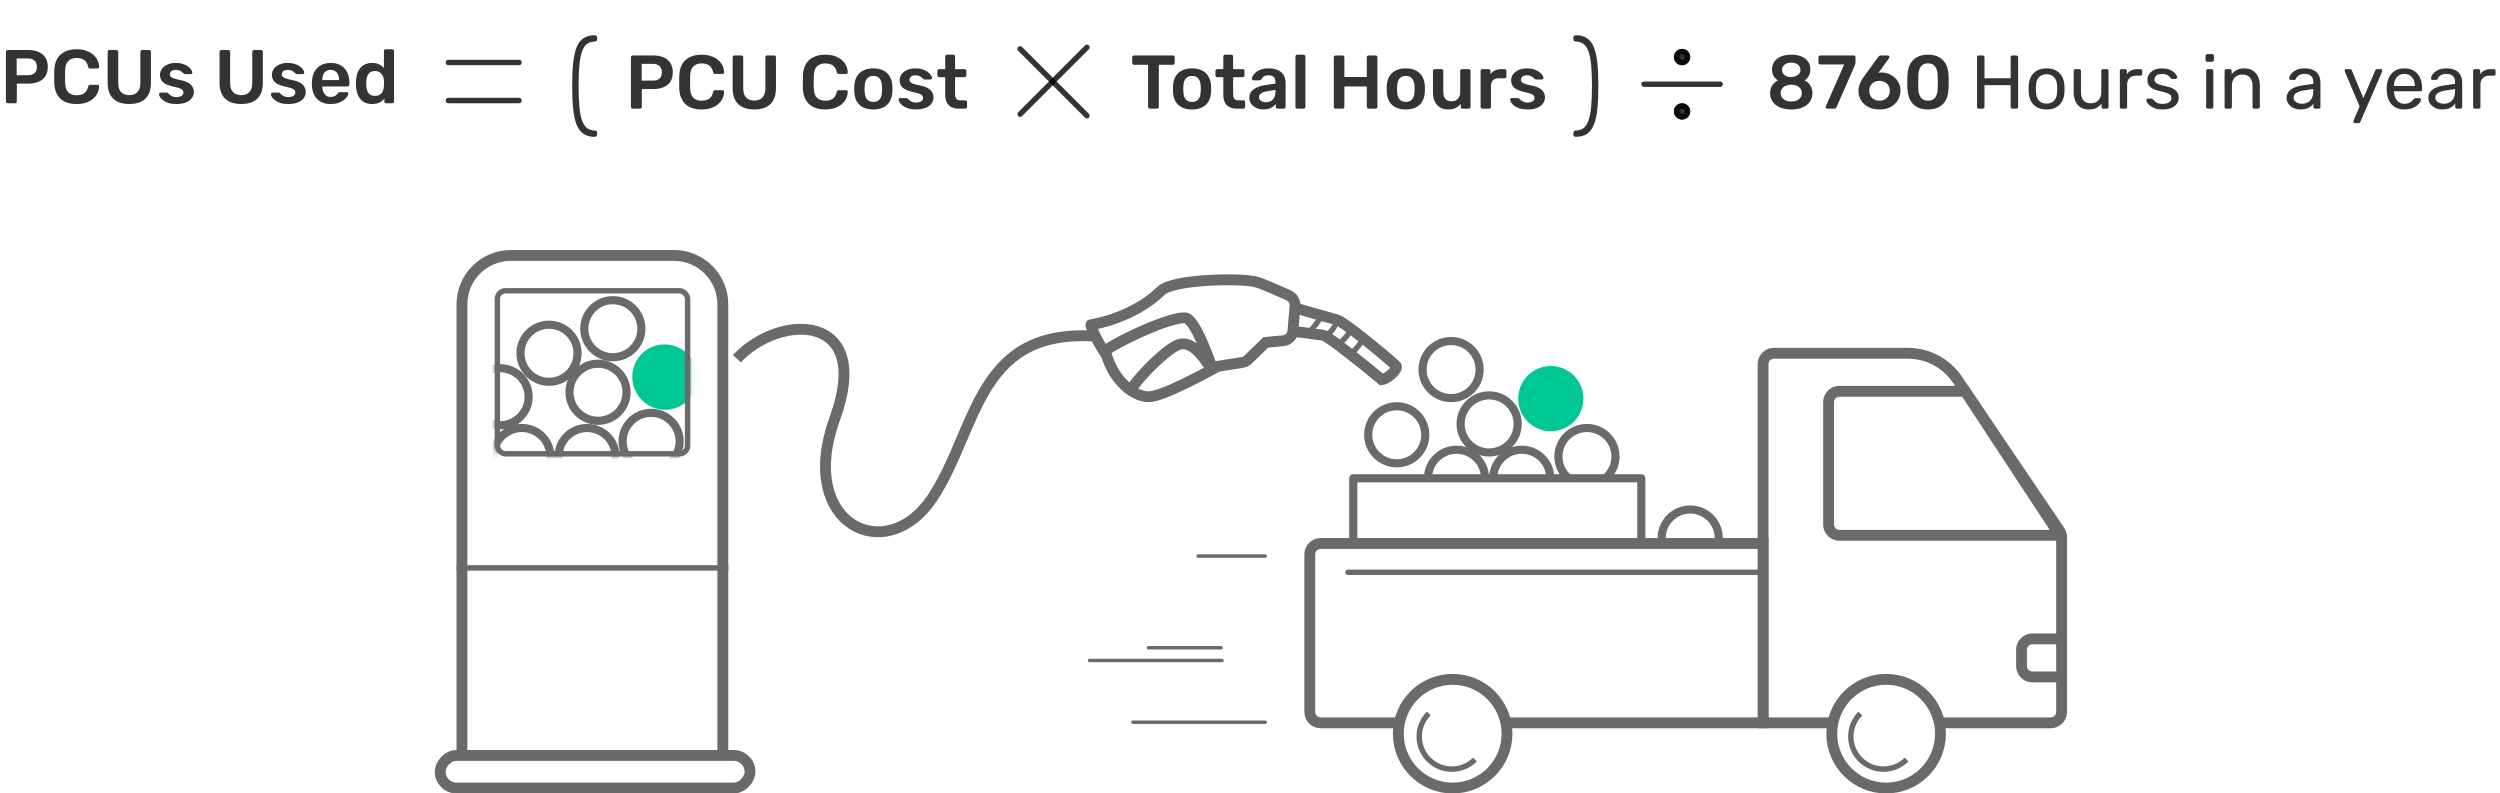 <svg width="460" height="146" viewBox="0 0 460 146" fill="none" xmlns="http://www.w3.org/2000/svg">
<rect x="0" y="0" width="460" height="146" fill="#333333" stroke="none"/>
<g clip-path="url(#clip0_659_51875)">
<rect width="460" height="146" fill="white"/>
<path d="M1.428 19C1.335 19 1.255 18.967 1.19 18.902C1.125 18.837 1.092 18.757 1.092 18.664V9.55C1.092 9.447 1.125 9.363 1.19 9.298C1.255 9.233 1.335 9.2 1.428 9.2H5.18C5.908 9.2 6.543 9.317 7.084 9.55C7.625 9.774 8.045 10.119 8.344 10.586C8.643 11.043 8.792 11.617 8.792 12.308C8.792 13.008 8.643 13.587 8.344 14.044C8.045 14.492 7.625 14.828 7.084 15.052C6.543 15.276 5.908 15.388 5.18 15.388H3.094V18.664C3.094 18.757 3.061 18.837 2.996 18.902C2.94 18.967 2.861 19 2.758 19H1.428ZM3.066 13.834H5.11C5.651 13.834 6.067 13.708 6.356 13.456C6.645 13.195 6.79 12.812 6.79 12.308C6.79 11.841 6.655 11.468 6.384 11.188C6.113 10.899 5.689 10.754 5.11 10.754H3.066V13.834ZM14.101 19.14C13.232 19.14 12.495 18.991 11.889 18.692C11.291 18.384 10.834 17.95 10.517 17.39C10.199 16.821 10.022 16.139 9.985 15.346C9.975 14.963 9.971 14.553 9.971 14.114C9.971 13.675 9.975 13.255 9.985 12.854C10.022 12.07 10.199 11.393 10.517 10.824C10.843 10.255 11.305 9.821 11.902 9.522C12.509 9.214 13.242 9.06 14.101 9.06C14.735 9.06 15.305 9.144 15.809 9.312C16.312 9.48 16.742 9.713 17.096 10.012C17.451 10.301 17.727 10.642 17.922 11.034C18.119 11.426 18.221 11.851 18.23 12.308C18.24 12.392 18.212 12.462 18.146 12.518C18.09 12.574 18.02 12.602 17.936 12.602H16.607C16.504 12.602 16.42 12.579 16.355 12.532C16.289 12.476 16.242 12.387 16.215 12.266C16.065 11.65 15.809 11.23 15.444 11.006C15.081 10.782 14.628 10.67 14.086 10.67C13.461 10.67 12.962 10.847 12.588 11.202C12.215 11.547 12.014 12.121 11.986 12.924C11.959 13.689 11.959 14.473 11.986 15.276C12.014 16.079 12.215 16.657 12.588 17.012C12.962 17.357 13.461 17.53 14.086 17.53C14.628 17.53 15.081 17.418 15.444 17.194C15.818 16.961 16.075 16.541 16.215 15.934C16.242 15.803 16.289 15.715 16.355 15.668C16.42 15.621 16.504 15.598 16.607 15.598H17.936C18.02 15.598 18.09 15.626 18.146 15.682C18.212 15.738 18.24 15.808 18.23 15.892C18.221 16.349 18.119 16.774 17.922 17.166C17.727 17.558 17.451 17.903 17.096 18.202C16.742 18.491 16.312 18.72 15.809 18.888C15.305 19.056 14.735 19.14 14.101 19.14ZM23.797 19.14C22.985 19.14 22.28 19.005 21.683 18.734C21.085 18.454 20.623 18.029 20.297 17.46C19.97 16.881 19.807 16.144 19.807 15.248V9.55C19.807 9.447 19.84 9.363 19.905 9.298C19.97 9.233 20.049 9.2 20.143 9.2H21.417C21.52 9.2 21.599 9.233 21.655 9.298C21.72 9.363 21.753 9.447 21.753 9.55V15.248C21.753 16.013 21.935 16.583 22.299 16.956C22.663 17.32 23.162 17.502 23.797 17.502C24.431 17.502 24.926 17.32 25.281 16.956C25.645 16.583 25.827 16.013 25.827 15.248V9.55C25.827 9.447 25.86 9.363 25.925 9.298C25.99 9.233 26.074 9.2 26.177 9.2H27.437C27.54 9.2 27.619 9.233 27.675 9.298C27.74 9.363 27.773 9.447 27.773 9.55V15.248C27.773 16.144 27.61 16.881 27.283 17.46C26.965 18.029 26.508 18.454 25.911 18.734C25.323 19.005 24.618 19.14 23.797 19.14ZM32.42 19.14C31.86 19.14 31.38 19.075 30.978 18.944C30.586 18.813 30.264 18.65 30.012 18.454C29.76 18.258 29.574 18.062 29.452 17.866C29.331 17.67 29.266 17.507 29.256 17.376C29.247 17.273 29.275 17.194 29.34 17.138C29.415 17.073 29.494 17.04 29.578 17.04H30.684C30.722 17.04 30.754 17.045 30.782 17.054C30.81 17.063 30.848 17.091 30.894 17.138C31.016 17.241 31.142 17.348 31.272 17.46C31.412 17.572 31.576 17.67 31.762 17.754C31.949 17.829 32.182 17.866 32.462 17.866C32.826 17.866 33.13 17.796 33.372 17.656C33.624 17.507 33.75 17.297 33.75 17.026C33.75 16.83 33.694 16.671 33.582 16.55C33.48 16.429 33.284 16.321 32.994 16.228C32.705 16.125 32.294 16.018 31.762 15.906C31.24 15.785 30.806 15.631 30.46 15.444C30.115 15.257 29.858 15.024 29.69 14.744C29.522 14.464 29.438 14.137 29.438 13.764C29.438 13.4 29.546 13.055 29.76 12.728C29.984 12.392 30.311 12.117 30.74 11.902C31.179 11.687 31.72 11.58 32.364 11.58C32.868 11.58 33.307 11.645 33.68 11.776C34.054 11.897 34.362 12.051 34.604 12.238C34.856 12.425 35.048 12.616 35.178 12.812C35.309 12.999 35.379 13.162 35.388 13.302C35.398 13.405 35.37 13.489 35.304 13.554C35.239 13.61 35.164 13.638 35.08 13.638H34.044C33.998 13.638 33.956 13.629 33.918 13.61C33.881 13.591 33.844 13.568 33.806 13.54C33.704 13.447 33.592 13.349 33.47 13.246C33.349 13.134 33.2 13.041 33.022 12.966C32.854 12.891 32.63 12.854 32.35 12.854C31.996 12.854 31.725 12.933 31.538 13.092C31.352 13.241 31.258 13.433 31.258 13.666C31.258 13.825 31.3 13.965 31.384 14.086C31.478 14.198 31.66 14.305 31.93 14.408C32.201 14.511 32.612 14.618 33.162 14.73C33.788 14.842 34.282 15.01 34.646 15.234C35.02 15.449 35.281 15.701 35.43 15.99C35.589 16.27 35.668 16.583 35.668 16.928C35.668 17.348 35.542 17.726 35.29 18.062C35.048 18.398 34.684 18.664 34.198 18.86C33.722 19.047 33.13 19.14 32.42 19.14ZM44.387 19.14C43.575 19.14 42.87 19.005 42.273 18.734C41.675 18.454 41.213 18.029 40.887 17.46C40.56 16.881 40.397 16.144 40.397 15.248V9.55C40.397 9.447 40.429 9.363 40.495 9.298C40.56 9.233 40.639 9.2 40.733 9.2H42.007C42.109 9.2 42.189 9.233 42.245 9.298C42.31 9.363 42.343 9.447 42.343 9.55V15.248C42.343 16.013 42.525 16.583 42.889 16.956C43.253 17.32 43.752 17.502 44.387 17.502C45.021 17.502 45.516 17.32 45.871 16.956C46.235 16.583 46.417 16.013 46.417 15.248V9.55C46.417 9.447 46.449 9.363 46.515 9.298C46.58 9.233 46.664 9.2 46.767 9.2H48.027C48.129 9.2 48.209 9.233 48.265 9.298C48.33 9.363 48.363 9.447 48.363 9.55V15.248C48.363 16.144 48.199 16.881 47.873 17.46C47.555 18.029 47.098 18.454 46.501 18.734C45.913 19.005 45.208 19.14 44.387 19.14ZM53.01 19.14C52.45 19.14 51.969 19.075 51.568 18.944C51.176 18.813 50.854 18.65 50.602 18.454C50.35 18.258 50.163 18.062 50.042 17.866C49.921 17.67 49.855 17.507 49.846 17.376C49.837 17.273 49.865 17.194 49.93 17.138C50.005 17.073 50.084 17.04 50.168 17.04H51.274C51.312 17.04 51.344 17.045 51.372 17.054C51.4 17.063 51.438 17.091 51.484 17.138C51.605 17.241 51.731 17.348 51.862 17.46C52.002 17.572 52.166 17.67 52.352 17.754C52.539 17.829 52.772 17.866 53.052 17.866C53.416 17.866 53.719 17.796 53.962 17.656C54.214 17.507 54.34 17.297 54.34 17.026C54.34 16.83 54.284 16.671 54.172 16.55C54.069 16.429 53.873 16.321 53.584 16.228C53.295 16.125 52.884 16.018 52.352 15.906C51.83 15.785 51.395 15.631 51.05 15.444C50.705 15.257 50.448 15.024 50.28 14.744C50.112 14.464 50.028 14.137 50.028 13.764C50.028 13.4 50.136 13.055 50.35 12.728C50.574 12.392 50.901 12.117 51.33 11.902C51.769 11.687 52.31 11.58 52.954 11.58C53.458 11.58 53.897 11.645 54.27 11.776C54.644 11.897 54.952 12.051 55.194 12.238C55.446 12.425 55.638 12.616 55.768 12.812C55.899 12.999 55.969 13.162 55.978 13.302C55.987 13.405 55.959 13.489 55.894 13.554C55.829 13.61 55.754 13.638 55.67 13.638H54.634C54.587 13.638 54.545 13.629 54.508 13.61C54.471 13.591 54.434 13.568 54.396 13.54C54.294 13.447 54.181 13.349 54.06 13.246C53.939 13.134 53.789 13.041 53.612 12.966C53.444 12.891 53.22 12.854 52.94 12.854C52.586 12.854 52.315 12.933 52.128 13.092C51.941 13.241 51.848 13.433 51.848 13.666C51.848 13.825 51.89 13.965 51.974 14.086C52.068 14.198 52.249 14.305 52.52 14.408C52.791 14.511 53.202 14.618 53.752 14.73C54.377 14.842 54.872 15.01 55.236 15.234C55.609 15.449 55.871 15.701 56.02 15.99C56.179 16.27 56.258 16.583 56.258 16.928C56.258 17.348 56.132 17.726 55.88 18.062C55.638 18.398 55.273 18.664 54.788 18.86C54.312 19.047 53.719 19.14 53.01 19.14ZM60.839 19.14C59.803 19.14 58.982 18.841 58.375 18.244C57.769 17.647 57.442 16.797 57.395 15.696C57.386 15.603 57.381 15.486 57.381 15.346C57.381 15.197 57.386 15.08 57.395 14.996C57.433 14.287 57.591 13.68 57.871 13.176C58.161 12.663 58.557 12.271 59.061 12C59.565 11.72 60.158 11.58 60.839 11.58C61.595 11.58 62.23 11.739 62.743 12.056C63.257 12.364 63.644 12.798 63.905 13.358C64.167 13.909 64.297 14.548 64.297 15.276V15.57C64.297 15.663 64.265 15.743 64.199 15.808C64.134 15.873 64.05 15.906 63.947 15.906H59.299C59.299 15.906 59.299 15.92 59.299 15.948C59.299 15.976 59.299 15.999 59.299 16.018C59.309 16.345 59.369 16.648 59.481 16.928C59.603 17.199 59.775 17.418 59.999 17.586C60.233 17.754 60.508 17.838 60.825 17.838C61.087 17.838 61.306 17.801 61.483 17.726C61.661 17.642 61.805 17.549 61.917 17.446C62.029 17.343 62.109 17.259 62.155 17.194C62.239 17.082 62.305 17.017 62.351 16.998C62.407 16.97 62.487 16.956 62.589 16.956H63.793C63.887 16.956 63.961 16.984 64.017 17.04C64.083 17.096 64.111 17.166 64.101 17.25C64.092 17.399 64.013 17.581 63.863 17.796C63.723 18.011 63.518 18.221 63.247 18.426C62.977 18.631 62.636 18.804 62.225 18.944C61.824 19.075 61.362 19.14 60.839 19.14ZM59.299 14.73H62.393V14.688C62.393 14.324 62.333 14.007 62.211 13.736C62.09 13.456 61.913 13.241 61.679 13.092C61.446 12.933 61.166 12.854 60.839 12.854C60.513 12.854 60.233 12.933 59.999 13.092C59.766 13.241 59.589 13.456 59.467 13.736C59.355 14.007 59.299 14.324 59.299 14.688V14.73ZM68.485 19.14C68 19.14 67.571 19.061 67.197 18.902C66.833 18.734 66.53 18.501 66.287 18.202C66.045 17.903 65.858 17.553 65.727 17.152C65.597 16.741 65.522 16.293 65.503 15.808C65.494 15.64 65.489 15.491 65.489 15.36C65.489 15.22 65.494 15.066 65.503 14.898C65.522 14.431 65.592 13.997 65.713 13.596C65.844 13.195 66.031 12.845 66.273 12.546C66.525 12.238 66.833 12 67.197 11.832C67.571 11.664 68 11.58 68.485 11.58C68.989 11.58 69.414 11.669 69.759 11.846C70.114 12.014 70.408 12.233 70.641 12.504V9.396C70.641 9.303 70.669 9.223 70.725 9.158C70.791 9.093 70.875 9.06 70.977 9.06H72.167C72.261 9.06 72.34 9.093 72.405 9.158C72.471 9.223 72.503 9.303 72.503 9.396V18.664C72.503 18.757 72.471 18.837 72.405 18.902C72.34 18.967 72.261 19 72.167 19H71.061C70.959 19 70.875 18.967 70.809 18.902C70.753 18.837 70.725 18.757 70.725 18.664V18.146C70.492 18.435 70.193 18.673 69.829 18.86C69.475 19.047 69.027 19.14 68.485 19.14ZM69.003 17.642C69.395 17.642 69.708 17.553 69.941 17.376C70.175 17.199 70.347 16.975 70.459 16.704C70.571 16.424 70.632 16.139 70.641 15.85C70.651 15.682 70.655 15.505 70.655 15.318C70.655 15.122 70.651 14.94 70.641 14.772C70.632 14.492 70.567 14.226 70.445 13.974C70.324 13.713 70.147 13.498 69.913 13.33C69.68 13.162 69.377 13.078 69.003 13.078C68.611 13.078 68.299 13.167 68.065 13.344C67.841 13.512 67.678 13.736 67.575 14.016C67.473 14.296 67.412 14.604 67.393 14.94C67.384 15.22 67.384 15.5 67.393 15.78C67.412 16.116 67.473 16.424 67.575 16.704C67.678 16.984 67.841 17.213 68.065 17.39C68.299 17.558 68.611 17.642 69.003 17.642Z" fill="black" fill-opacity="0.8"/>
<line x1="82.5" y1="11.5" x2="95.5" y2="11.5" stroke="black" stroke-opacity="0.8" stroke-linecap="round"/>
<line x1="82.5" y1="18.5" x2="95.5" y2="18.5" stroke="black" stroke-opacity="0.8" stroke-linecap="round"/>
<path d="M116.428 20C116.335 20 116.255 19.967 116.19 19.902C116.125 19.837 116.092 19.757 116.092 19.664V10.55C116.092 10.447 116.125 10.363 116.19 10.298C116.255 10.233 116.335 10.2 116.428 10.2H120.18C120.908 10.2 121.543 10.317 122.084 10.55C122.625 10.774 123.045 11.119 123.344 11.586C123.643 12.043 123.792 12.617 123.792 13.308C123.792 14.008 123.643 14.587 123.344 15.044C123.045 15.492 122.625 15.828 122.084 16.052C121.543 16.276 120.908 16.388 120.18 16.388H118.094V19.664C118.094 19.757 118.061 19.837 117.996 19.902C117.94 19.967 117.861 20 117.758 20H116.428ZM118.066 14.834H120.11C120.651 14.834 121.067 14.708 121.356 14.456C121.645 14.195 121.79 13.812 121.79 13.308C121.79 12.841 121.655 12.468 121.384 12.188C121.113 11.899 120.689 11.754 120.11 11.754H118.066V14.834ZM129.101 20.14C128.233 20.14 127.495 19.991 126.889 19.692C126.291 19.384 125.834 18.95 125.517 18.39C125.199 17.821 125.022 17.139 124.985 16.346C124.975 15.963 124.971 15.553 124.971 15.114C124.971 14.675 124.975 14.255 124.985 13.854C125.022 13.07 125.199 12.393 125.517 11.824C125.843 11.255 126.305 10.821 126.903 10.522C127.509 10.214 128.242 10.06 129.101 10.06C129.735 10.06 130.305 10.144 130.809 10.312C131.313 10.48 131.742 10.713 132.097 11.012C132.451 11.301 132.727 11.642 132.923 12.034C133.119 12.426 133.221 12.851 133.231 13.308C133.24 13.392 133.212 13.462 133.147 13.518C133.091 13.574 133.021 13.602 132.937 13.602H131.607C131.504 13.602 131.42 13.579 131.355 13.532C131.289 13.476 131.243 13.387 131.215 13.266C131.065 12.65 130.809 12.23 130.445 12.006C130.081 11.782 129.628 11.67 129.087 11.67C128.461 11.67 127.962 11.847 127.589 12.202C127.215 12.547 127.015 13.121 126.987 13.924C126.959 14.689 126.959 15.473 126.987 16.276C127.015 17.079 127.215 17.657 127.589 18.012C127.962 18.357 128.461 18.53 129.087 18.53C129.628 18.53 130.081 18.418 130.445 18.194C130.818 17.961 131.075 17.541 131.215 16.934C131.243 16.803 131.289 16.715 131.355 16.668C131.42 16.621 131.504 16.598 131.607 16.598H132.937C133.021 16.598 133.091 16.626 133.147 16.682C133.212 16.738 133.24 16.808 133.231 16.892C133.221 17.349 133.119 17.774 132.923 18.166C132.727 18.558 132.451 18.903 132.097 19.202C131.742 19.491 131.313 19.72 130.809 19.888C130.305 20.056 129.735 20.14 129.101 20.14ZM138.797 20.14C137.985 20.14 137.28 20.005 136.683 19.734C136.085 19.454 135.623 19.029 135.297 18.46C134.97 17.881 134.807 17.144 134.807 16.248V10.55C134.807 10.447 134.839 10.363 134.905 10.298C134.97 10.233 135.049 10.2 135.143 10.2H136.417C136.519 10.2 136.599 10.233 136.655 10.298C136.72 10.363 136.753 10.447 136.753 10.55V16.248C136.753 17.013 136.935 17.583 137.299 17.956C137.663 18.32 138.162 18.502 138.797 18.502C139.431 18.502 139.926 18.32 140.281 17.956C140.645 17.583 140.827 17.013 140.827 16.248V10.55C140.827 10.447 140.859 10.363 140.925 10.298C140.99 10.233 141.074 10.2 141.177 10.2H142.437C142.539 10.2 142.619 10.233 142.675 10.298C142.74 10.363 142.773 10.447 142.773 10.55V16.248C142.773 17.144 142.609 17.881 142.283 18.46C141.965 19.029 141.508 19.454 140.911 19.734C140.323 20.005 139.618 20.14 138.797 20.14ZM151.851 20.14C150.983 20.14 150.245 19.991 149.639 19.692C149.041 19.384 148.584 18.95 148.267 18.39C147.949 17.821 147.772 17.139 147.735 16.346C147.725 15.963 147.721 15.553 147.721 15.114C147.721 14.675 147.725 14.255 147.735 13.854C147.772 13.07 147.949 12.393 148.267 11.824C148.593 11.255 149.055 10.821 149.653 10.522C150.259 10.214 150.992 10.06 151.851 10.06C152.485 10.06 153.055 10.144 153.559 10.312C154.063 10.48 154.492 10.713 154.847 11.012C155.201 11.301 155.477 11.642 155.673 12.034C155.869 12.426 155.971 12.851 155.981 13.308C155.99 13.392 155.962 13.462 155.897 13.518C155.841 13.574 155.771 13.602 155.687 13.602H154.357C154.254 13.602 154.17 13.579 154.105 13.532C154.039 13.476 153.993 13.387 153.965 13.266C153.815 12.65 153.559 12.23 153.195 12.006C152.831 11.782 152.378 11.67 151.837 11.67C151.211 11.67 150.712 11.847 150.339 12.202C149.965 12.547 149.765 13.121 149.737 13.924C149.709 14.689 149.709 15.473 149.737 16.276C149.765 17.079 149.965 17.657 150.339 18.012C150.712 18.357 151.211 18.53 151.837 18.53C152.378 18.53 152.831 18.418 153.195 18.194C153.568 17.961 153.825 17.541 153.965 16.934C153.993 16.803 154.039 16.715 154.105 16.668C154.17 16.621 154.254 16.598 154.357 16.598H155.687C155.771 16.598 155.841 16.626 155.897 16.682C155.962 16.738 155.99 16.808 155.981 16.892C155.971 17.349 155.869 17.774 155.673 18.166C155.477 18.558 155.201 18.903 154.847 19.202C154.492 19.491 154.063 19.72 153.559 19.888C153.055 20.056 152.485 20.14 151.851 20.14ZM160.693 20.14C159.946 20.14 159.316 20.009 158.803 19.748C158.299 19.487 157.911 19.118 157.641 18.642C157.379 18.166 157.23 17.611 157.193 16.976C157.183 16.808 157.179 16.603 157.179 16.36C157.179 16.117 157.183 15.912 157.193 15.744C157.23 15.1 157.384 14.545 157.655 14.078C157.935 13.602 158.327 13.233 158.831 12.972C159.344 12.711 159.965 12.58 160.693 12.58C161.421 12.58 162.037 12.711 162.541 12.972C163.054 13.233 163.446 13.602 163.717 14.078C163.997 14.545 164.155 15.1 164.193 15.744C164.202 15.912 164.207 16.117 164.207 16.36C164.207 16.603 164.202 16.808 164.193 16.976C164.155 17.611 164.001 18.166 163.731 18.642C163.469 19.118 163.082 19.487 162.569 19.748C162.065 20.009 161.439 20.14 160.693 20.14ZM160.693 18.754C161.187 18.754 161.57 18.6 161.841 18.292C162.111 17.975 162.261 17.513 162.289 16.906C162.298 16.766 162.303 16.584 162.303 16.36C162.303 16.136 162.298 15.954 162.289 15.814C162.261 15.207 162.111 14.75 161.841 14.442C161.57 14.125 161.187 13.966 160.693 13.966C160.198 13.966 159.815 14.125 159.545 14.442C159.274 14.75 159.125 15.207 159.097 15.814C159.087 15.954 159.083 16.136 159.083 16.36C159.083 16.584 159.087 16.766 159.097 16.906C159.125 17.513 159.274 17.975 159.545 18.292C159.815 18.6 160.198 18.754 160.693 18.754ZM168.516 20.14C167.956 20.14 167.475 20.075 167.074 19.944C166.682 19.813 166.36 19.65 166.108 19.454C165.856 19.258 165.669 19.062 165.548 18.866C165.427 18.67 165.361 18.507 165.352 18.376C165.343 18.273 165.371 18.194 165.436 18.138C165.511 18.073 165.59 18.04 165.674 18.04H166.78C166.817 18.04 166.85 18.045 166.878 18.054C166.906 18.063 166.943 18.091 166.99 18.138C167.111 18.241 167.237 18.348 167.368 18.46C167.508 18.572 167.671 18.67 167.858 18.754C168.045 18.829 168.278 18.866 168.558 18.866C168.922 18.866 169.225 18.796 169.468 18.656C169.72 18.507 169.846 18.297 169.846 18.026C169.846 17.83 169.79 17.671 169.678 17.55C169.575 17.429 169.379 17.321 169.09 17.228C168.801 17.125 168.39 17.018 167.858 16.906C167.335 16.785 166.901 16.631 166.556 16.444C166.211 16.257 165.954 16.024 165.786 15.744C165.618 15.464 165.534 15.137 165.534 14.764C165.534 14.4 165.641 14.055 165.856 13.728C166.08 13.392 166.407 13.117 166.836 12.902C167.275 12.687 167.816 12.58 168.46 12.58C168.964 12.58 169.403 12.645 169.776 12.776C170.149 12.897 170.457 13.051 170.7 13.238C170.952 13.425 171.143 13.616 171.274 13.812C171.405 13.999 171.475 14.162 171.484 14.302C171.493 14.405 171.465 14.489 171.4 14.554C171.335 14.61 171.26 14.638 171.176 14.638H170.14C170.093 14.638 170.051 14.629 170.014 14.61C169.977 14.591 169.939 14.568 169.902 14.54C169.799 14.447 169.687 14.349 169.566 14.246C169.445 14.134 169.295 14.041 169.118 13.966C168.95 13.891 168.726 13.854 168.446 13.854C168.091 13.854 167.821 13.933 167.634 14.092C167.447 14.241 167.354 14.433 167.354 14.666C167.354 14.825 167.396 14.965 167.48 15.086C167.573 15.198 167.755 15.305 168.026 15.408C168.297 15.511 168.707 15.618 169.258 15.73C169.883 15.842 170.378 16.01 170.742 16.234C171.115 16.449 171.377 16.701 171.526 16.99C171.685 17.27 171.764 17.583 171.764 17.928C171.764 18.348 171.638 18.726 171.386 19.062C171.143 19.398 170.779 19.664 170.294 19.86C169.818 20.047 169.225 20.14 168.516 20.14ZM176.472 20C175.912 20 175.44 19.902 175.058 19.706C174.675 19.51 174.39 19.221 174.204 18.838C174.017 18.446 173.924 17.961 173.924 17.382V14.204H172.818C172.724 14.204 172.645 14.171 172.58 14.106C172.514 14.041 172.482 13.957 172.482 13.854V13.056C172.482 12.963 172.514 12.883 172.58 12.818C172.645 12.753 172.724 12.72 172.818 12.72H173.924V10.396C173.924 10.303 173.952 10.223 174.008 10.158C174.073 10.093 174.157 10.06 174.26 10.06H175.394C175.487 10.06 175.566 10.093 175.632 10.158C175.697 10.223 175.73 10.303 175.73 10.396V12.72H177.48C177.573 12.72 177.652 12.753 177.718 12.818C177.783 12.883 177.816 12.963 177.816 13.056V13.854C177.816 13.957 177.783 14.041 177.718 14.106C177.652 14.171 177.573 14.204 177.48 14.204H175.73V17.242C175.73 17.625 175.795 17.923 175.926 18.138C176.066 18.353 176.304 18.46 176.64 18.46H177.606C177.699 18.46 177.778 18.493 177.844 18.558C177.909 18.623 177.942 18.703 177.942 18.796V19.664C177.942 19.757 177.909 19.837 177.844 19.902C177.778 19.967 177.699 20 177.606 20H176.472Z" fill="black" fill-opacity="0.8"/>
<path d="M109.44 25.18C108.6 25.18 107.907 24.993 107.36 24.62C106.813 24.247 106.387 23.68 106.08 22.92C105.787 22.16 105.58 21.193 105.46 20.02C105.34 18.833 105.28 17.433 105.28 15.82C105.28 14.207 105.34 12.813 105.46 11.64C105.58 10.453 105.787 9.48 106.08 8.72C106.387 7.96 106.813 7.4 107.36 7.04C107.907 6.667 108.6 6.48 109.44 6.48C109.56 6.48 109.66 6.527 109.74 6.62C109.833 6.7 109.88 6.8 109.88 6.92V7.2C109.88 7.32 109.84 7.427 109.76 7.52C109.68 7.6 109.593 7.64 109.5 7.64C108.94 7.64 108.467 7.773 108.08 8.04C107.693 8.293 107.38 8.733 107.14 9.36C106.9 9.973 106.727 10.807 106.62 11.86C106.513 12.913 106.46 14.233 106.46 15.82C106.46 17.407 106.513 18.727 106.62 19.78C106.727 20.833 106.9 21.667 107.14 22.28C107.38 22.907 107.693 23.353 108.08 23.62C108.467 23.887 108.94 24.02 109.5 24.02C109.593 24.02 109.68 24.06 109.76 24.14C109.84 24.233 109.88 24.34 109.88 24.46V24.74C109.88 24.86 109.833 24.96 109.74 25.04C109.66 25.133 109.56 25.18 109.44 25.18Z" fill="black" fill-opacity="0.8"/>
<path d="M289.94 25.18C289.82 25.18 289.713 25.133 289.62 25.04C289.54 24.96 289.5 24.86 289.5 24.74V24.46C289.5 24.34 289.54 24.233 289.62 24.14C289.7 24.06 289.787 24.02 289.88 24.02C290.44 24.02 290.913 23.887 291.3 23.62C291.687 23.353 292 22.907 292.24 22.28C292.48 21.667 292.653 20.833 292.76 19.78C292.867 18.727 292.92 17.407 292.92 15.82C292.92 14.233 292.867 12.913 292.76 11.86C292.653 10.807 292.48 9.973 292.24 9.36C292 8.733 291.687 8.293 291.3 8.04C290.913 7.773 290.44 7.64 289.88 7.64C289.787 7.64 289.7 7.6 289.62 7.52C289.54 7.427 289.5 7.32 289.5 7.2V6.92C289.5 6.8 289.54 6.7 289.62 6.62C289.713 6.527 289.82 6.48 289.94 6.48C290.78 6.48 291.473 6.667 292.02 7.04C292.567 7.4 292.987 7.96 293.28 8.72C293.587 9.48 293.8 10.453 293.92 11.64C294.04 12.813 294.1 14.207 294.1 15.82C294.1 17.433 294.04 18.833 293.92 20.02C293.8 21.193 293.587 22.16 293.28 22.92C292.987 23.68 292.567 24.247 292.02 24.62C291.473 24.993 290.78 25.18 289.94 25.18Z" fill="black" fill-opacity="0.8"/>
<path d="M211.584 20C211.491 20 211.411 19.967 211.346 19.902C211.281 19.837 211.248 19.757 211.248 19.664V11.922H208.658C208.565 11.922 208.485 11.889 208.42 11.824C208.355 11.759 208.322 11.679 208.322 11.586V10.55C208.322 10.447 208.355 10.363 208.42 10.298C208.485 10.233 208.565 10.2 208.658 10.2H215.798C215.901 10.2 215.985 10.233 216.05 10.298C216.115 10.363 216.148 10.447 216.148 10.55V11.586C216.148 11.679 216.115 11.759 216.05 11.824C215.985 11.889 215.901 11.922 215.798 11.922H213.222V19.664C213.222 19.757 213.189 19.837 213.124 19.902C213.059 19.967 212.975 20 212.872 20H211.584ZM219.335 20.14C218.589 20.14 217.959 20.009 217.445 19.748C216.941 19.487 216.554 19.118 216.283 18.642C216.022 18.166 215.873 17.611 215.835 16.976C215.826 16.808 215.821 16.603 215.821 16.36C215.821 16.117 215.826 15.912 215.835 15.744C215.873 15.1 216.027 14.545 216.297 14.078C216.577 13.602 216.969 13.233 217.473 12.972C217.987 12.711 218.607 12.58 219.335 12.58C220.063 12.58 220.679 12.711 221.183 12.972C221.697 13.233 222.089 13.602 222.359 14.078C222.639 14.545 222.798 15.1 222.835 15.744C222.845 15.912 222.849 16.117 222.849 16.36C222.849 16.603 222.845 16.808 222.835 16.976C222.798 17.611 222.644 18.166 222.373 18.642C222.112 19.118 221.725 19.487 221.211 19.748C220.707 20.009 220.082 20.14 219.335 20.14ZM219.335 18.754C219.83 18.754 220.213 18.6 220.483 18.292C220.754 17.975 220.903 17.513 220.931 16.906C220.941 16.766 220.945 16.584 220.945 16.36C220.945 16.136 220.941 15.954 220.931 15.814C220.903 15.207 220.754 14.75 220.483 14.442C220.213 14.125 219.83 13.966 219.335 13.966C218.841 13.966 218.458 14.125 218.187 14.442C217.917 14.75 217.767 15.207 217.739 15.814C217.73 15.954 217.725 16.136 217.725 16.36C217.725 16.584 217.73 16.766 217.739 16.906C217.767 17.513 217.917 17.975 218.187 18.292C218.458 18.6 218.841 18.754 219.335 18.754ZM227.636 20C227.076 20 226.605 19.902 226.222 19.706C225.839 19.51 225.555 19.221 225.368 18.838C225.181 18.446 225.088 17.961 225.088 17.382V14.204H223.982C223.889 14.204 223.809 14.171 223.744 14.106C223.679 14.041 223.646 13.957 223.646 13.854V13.056C223.646 12.963 223.679 12.883 223.744 12.818C223.809 12.753 223.889 12.72 223.982 12.72H225.088V10.396C225.088 10.303 225.116 10.223 225.172 10.158C225.237 10.093 225.321 10.06 225.424 10.06H226.558C226.651 10.06 226.731 10.093 226.796 10.158C226.861 10.223 226.894 10.303 226.894 10.396V12.72H228.644C228.737 12.72 228.817 12.753 228.882 12.818C228.947 12.883 228.98 12.963 228.98 13.056V13.854C228.98 13.957 228.947 14.041 228.882 14.106C228.817 14.171 228.737 14.204 228.644 14.204H226.894V17.242C226.894 17.625 226.959 17.923 227.09 18.138C227.23 18.353 227.468 18.46 227.804 18.46H228.77C228.863 18.46 228.943 18.493 229.008 18.558C229.073 18.623 229.106 18.703 229.106 18.796V19.664C229.106 19.757 229.073 19.837 229.008 19.902C228.943 19.967 228.863 20 228.77 20H227.636ZM232.462 20.14C231.976 20.14 231.538 20.047 231.146 19.86C230.754 19.664 230.441 19.407 230.208 19.09C229.984 18.763 229.872 18.399 229.872 17.998C229.872 17.345 230.138 16.827 230.67 16.444C231.202 16.052 231.897 15.791 232.756 15.66L234.674 15.38V15.086C234.674 14.694 234.576 14.391 234.38 14.176C234.184 13.961 233.848 13.854 233.372 13.854C233.036 13.854 232.76 13.924 232.546 14.064C232.34 14.195 232.186 14.372 232.084 14.596C232.009 14.717 231.902 14.778 231.762 14.778H230.656C230.553 14.778 230.474 14.75 230.418 14.694C230.371 14.638 230.348 14.563 230.348 14.47C230.357 14.321 230.418 14.139 230.53 13.924C230.651 13.709 230.828 13.504 231.062 13.308C231.304 13.103 231.617 12.93 232 12.79C232.382 12.65 232.844 12.58 233.386 12.58C233.974 12.58 234.468 12.655 234.87 12.804C235.28 12.944 235.607 13.135 235.85 13.378C236.092 13.621 236.27 13.905 236.382 14.232C236.494 14.559 236.55 14.904 236.55 15.268V19.664C236.55 19.757 236.517 19.837 236.452 19.902C236.386 19.967 236.307 20 236.214 20H235.08C234.977 20 234.893 19.967 234.828 19.902C234.772 19.837 234.744 19.757 234.744 19.664V19.118C234.622 19.286 234.459 19.449 234.254 19.608C234.048 19.767 233.796 19.897 233.498 20C233.208 20.093 232.863 20.14 232.462 20.14ZM232.938 18.81C233.264 18.81 233.558 18.74 233.82 18.6C234.09 18.46 234.3 18.245 234.45 17.956C234.608 17.657 234.688 17.284 234.688 16.836V16.542L233.288 16.766C232.737 16.85 232.326 16.985 232.056 17.172C231.785 17.359 231.65 17.587 231.65 17.858C231.65 18.063 231.71 18.241 231.832 18.39C231.962 18.53 232.126 18.637 232.322 18.712C232.518 18.777 232.723 18.81 232.938 18.81ZM238.696 20C238.603 20 238.523 19.967 238.458 19.902C238.393 19.837 238.36 19.757 238.36 19.664V10.396C238.36 10.303 238.393 10.223 238.458 10.158C238.523 10.093 238.603 10.06 238.696 10.06H239.858C239.951 10.06 240.031 10.093 240.096 10.158C240.161 10.223 240.194 10.303 240.194 10.396V19.664C240.194 19.757 240.161 19.837 240.096 19.902C240.031 19.967 239.951 20 239.858 20H238.696ZM245.754 20C245.661 20 245.582 19.972 245.516 19.916C245.451 19.851 245.418 19.767 245.418 19.664V10.55C245.418 10.447 245.451 10.363 245.516 10.298C245.582 10.233 245.661 10.2 245.754 10.2H247.028C247.131 10.2 247.21 10.233 247.266 10.298C247.332 10.363 247.364 10.447 247.364 10.55V14.162H251.494V10.55C251.494 10.447 251.527 10.363 251.592 10.298C251.658 10.233 251.737 10.2 251.83 10.2H253.09C253.193 10.2 253.277 10.233 253.342 10.298C253.408 10.363 253.44 10.447 253.44 10.55V19.664C253.44 19.757 253.408 19.837 253.342 19.902C253.277 19.967 253.193 20 253.09 20H251.83C251.737 20 251.658 19.967 251.592 19.902C251.527 19.837 251.494 19.757 251.494 19.664V15.912H247.364V19.664C247.364 19.757 247.332 19.837 247.266 19.902C247.21 19.967 247.131 20 247.028 20H245.754ZM258.669 20.14C257.923 20.14 257.293 20.009 256.779 19.748C256.275 19.487 255.888 19.118 255.617 18.642C255.356 18.166 255.207 17.611 255.169 16.976C255.16 16.808 255.155 16.603 255.155 16.36C255.155 16.117 255.16 15.912 255.169 15.744C255.207 15.1 255.361 14.545 255.631 14.078C255.911 13.602 256.303 13.233 256.807 12.972C257.321 12.711 257.941 12.58 258.669 12.58C259.397 12.58 260.013 12.711 260.517 12.972C261.031 13.233 261.423 13.602 261.693 14.078C261.973 14.545 262.132 15.1 262.169 15.744C262.179 15.912 262.183 16.117 262.183 16.36C262.183 16.603 262.179 16.808 262.169 16.976C262.132 17.611 261.978 18.166 261.707 18.642C261.446 19.118 261.059 19.487 260.545 19.748C260.041 20.009 259.416 20.14 258.669 20.14ZM258.669 18.754C259.164 18.754 259.547 18.6 259.817 18.292C260.088 17.975 260.237 17.513 260.265 16.906C260.275 16.766 260.279 16.584 260.279 16.36C260.279 16.136 260.275 15.954 260.265 15.814C260.237 15.207 260.088 14.75 259.817 14.442C259.547 14.125 259.164 13.966 258.669 13.966C258.175 13.966 257.792 14.125 257.521 14.442C257.251 14.75 257.101 15.207 257.073 15.814C257.064 15.954 257.059 16.136 257.059 16.36C257.059 16.584 257.064 16.766 257.073 16.906C257.101 17.513 257.251 17.975 257.521 18.292C257.792 18.6 258.175 18.754 258.669 18.754ZM266.437 20.14C265.867 20.14 265.373 20.014 264.953 19.762C264.542 19.501 264.225 19.137 264.001 18.67C263.777 18.194 263.665 17.634 263.665 16.99V13.056C263.665 12.963 263.697 12.883 263.763 12.818C263.828 12.753 263.907 12.72 264.001 12.72H265.233C265.335 12.72 265.415 12.753 265.471 12.818C265.536 12.883 265.569 12.963 265.569 13.056V16.906C265.569 18.063 266.077 18.642 267.095 18.642C267.58 18.642 267.963 18.488 268.243 18.18C268.532 17.872 268.677 17.447 268.677 16.906V13.056C268.677 12.963 268.709 12.883 268.775 12.818C268.84 12.753 268.919 12.72 269.013 12.72H270.245C270.338 12.72 270.417 12.753 270.483 12.818C270.548 12.883 270.581 12.963 270.581 13.056V19.664C270.581 19.757 270.548 19.837 270.483 19.902C270.417 19.967 270.338 20 270.245 20H269.111C269.008 20 268.924 19.967 268.859 19.902C268.803 19.837 268.775 19.757 268.775 19.664V19.09C268.523 19.417 268.21 19.673 267.837 19.86C267.463 20.047 266.997 20.14 266.437 20.14ZM272.766 20C272.673 20 272.593 19.967 272.528 19.902C272.463 19.837 272.43 19.757 272.43 19.664V13.07C272.43 12.967 272.463 12.883 272.528 12.818C272.593 12.753 272.673 12.72 272.766 12.72H273.9C273.993 12.72 274.073 12.753 274.138 12.818C274.213 12.883 274.25 12.967 274.25 13.07V13.644C274.465 13.345 274.74 13.117 275.076 12.958C275.421 12.799 275.818 12.72 276.266 12.72H276.84C276.943 12.72 277.022 12.753 277.078 12.818C277.143 12.883 277.176 12.963 277.176 13.056V14.064C277.176 14.157 277.143 14.237 277.078 14.302C277.022 14.367 276.943 14.4 276.84 14.4H275.748C275.3 14.4 274.95 14.526 274.698 14.778C274.455 15.021 274.334 15.366 274.334 15.814V19.664C274.334 19.757 274.301 19.837 274.236 19.902C274.171 19.967 274.087 20 273.984 20H272.766ZM281.026 20.14C280.466 20.14 279.985 20.075 279.584 19.944C279.192 19.813 278.87 19.65 278.618 19.454C278.366 19.258 278.179 19.062 278.058 18.866C277.936 18.67 277.871 18.507 277.862 18.376C277.852 18.273 277.88 18.194 277.946 18.138C278.02 18.073 278.1 18.04 278.184 18.04H279.29C279.327 18.04 279.36 18.045 279.388 18.054C279.416 18.063 279.453 18.091 279.5 18.138C279.621 18.241 279.747 18.348 279.878 18.46C280.018 18.572 280.181 18.67 280.368 18.754C280.554 18.829 280.788 18.866 281.068 18.866C281.432 18.866 281.735 18.796 281.978 18.656C282.23 18.507 282.356 18.297 282.356 18.026C282.356 17.83 282.3 17.671 282.188 17.55C282.085 17.429 281.889 17.321 281.6 17.228C281.31 17.125 280.9 17.018 280.368 16.906C279.845 16.785 279.411 16.631 279.066 16.444C278.72 16.257 278.464 16.024 278.296 15.744C278.128 15.464 278.044 15.137 278.044 14.764C278.044 14.4 278.151 14.055 278.366 13.728C278.59 13.392 278.916 13.117 279.346 12.902C279.784 12.687 280.326 12.58 280.97 12.58C281.474 12.58 281.912 12.645 282.286 12.776C282.659 12.897 282.967 13.051 283.21 13.238C283.462 13.425 283.653 13.616 283.784 13.812C283.914 13.999 283.984 14.162 283.994 14.302C284.003 14.405 283.975 14.489 283.91 14.554C283.844 14.61 283.77 14.638 283.686 14.638H282.65C282.603 14.638 282.561 14.629 282.524 14.61C282.486 14.591 282.449 14.568 282.412 14.54C282.309 14.447 282.197 14.349 282.076 14.246C281.954 14.134 281.805 14.041 281.628 13.966C281.46 13.891 281.236 13.854 280.956 13.854C280.601 13.854 280.33 13.933 280.144 14.092C279.957 14.241 279.864 14.433 279.864 14.666C279.864 14.825 279.906 14.965 279.99 15.086C280.083 15.198 280.265 15.305 280.536 15.408C280.806 15.511 281.217 15.618 281.768 15.73C282.393 15.842 282.888 16.01 283.252 16.234C283.625 16.449 283.886 16.701 284.036 16.99C284.194 17.27 284.274 17.583 284.274 17.928C284.274 18.348 284.148 18.726 283.896 19.062C283.653 19.398 283.289 19.664 282.804 19.86C282.328 20.047 281.735 20.14 281.026 20.14Z" fill="black" fill-opacity="0.8"/>
<path d="M329.592 20.14C328.976 20.14 328.425 20.065 327.94 19.916C327.455 19.767 327.044 19.557 326.708 19.286C326.381 19.015 326.129 18.698 325.952 18.334C325.784 17.97 325.7 17.564 325.7 17.116C325.7 16.575 325.831 16.108 326.092 15.716C326.363 15.315 326.713 15.007 327.142 14.792C326.797 14.577 326.526 14.302 326.33 13.966C326.143 13.63 326.05 13.238 326.05 12.79C326.05 12.249 326.185 11.777 326.456 11.376C326.736 10.965 327.137 10.643 327.66 10.41C328.192 10.177 328.836 10.06 329.592 10.06C330.348 10.06 330.987 10.177 331.51 10.41C332.033 10.634 332.429 10.951 332.7 11.362C332.971 11.763 333.106 12.235 333.106 12.776C333.106 13.224 333.013 13.616 332.826 13.952C332.639 14.288 332.378 14.568 332.042 14.792C332.481 14.997 332.831 15.305 333.092 15.716C333.353 16.117 333.484 16.589 333.484 17.13C333.484 17.718 333.33 18.241 333.022 18.698C332.723 19.146 332.28 19.501 331.692 19.762C331.113 20.014 330.413 20.14 329.592 20.14ZM329.592 18.684C329.956 18.684 330.283 18.623 330.572 18.502C330.871 18.371 331.104 18.189 331.272 17.956C331.449 17.723 331.538 17.447 331.538 17.13C331.538 16.803 331.449 16.528 331.272 16.304C331.104 16.071 330.871 15.893 330.572 15.772C330.283 15.641 329.956 15.576 329.592 15.576C329.228 15.576 328.897 15.641 328.598 15.772C328.309 15.893 328.075 16.071 327.898 16.304C327.73 16.528 327.646 16.803 327.646 17.13C327.646 17.447 327.73 17.723 327.898 17.956C328.075 18.189 328.309 18.371 328.598 18.502C328.897 18.623 329.228 18.684 329.592 18.684ZM329.592 14.19C329.9 14.181 330.18 14.12 330.432 14.008C330.693 13.896 330.899 13.742 331.048 13.546C331.207 13.35 331.286 13.121 331.286 12.86C331.286 12.589 331.211 12.356 331.062 12.16C330.922 11.955 330.721 11.796 330.46 11.684C330.208 11.572 329.919 11.516 329.592 11.516C329.265 11.516 328.971 11.572 328.71 11.684C328.458 11.796 328.257 11.955 328.108 12.16C327.968 12.356 327.898 12.589 327.898 12.86C327.898 13.131 327.968 13.364 328.108 13.56C328.257 13.756 328.458 13.91 328.71 14.022C328.971 14.134 329.265 14.19 329.592 14.19ZM336.218 20C336.134 20 336.064 19.972 336.008 19.916C335.952 19.851 335.924 19.776 335.924 19.692C335.924 19.655 335.933 19.613 335.952 19.566L339.326 11.866H334.93C334.827 11.866 334.743 11.833 334.678 11.768C334.622 11.703 334.594 11.623 334.594 11.53V10.55C334.594 10.447 334.622 10.363 334.678 10.298C334.743 10.233 334.827 10.2 334.93 10.2H341.076C341.178 10.2 341.258 10.233 341.314 10.298C341.379 10.363 341.412 10.447 341.412 10.55V11.418C341.412 11.549 341.398 11.661 341.37 11.754C341.351 11.838 341.323 11.927 341.286 12.02L337.94 19.664C337.912 19.729 337.86 19.804 337.785 19.888C337.72 19.963 337.622 20 337.492 20H336.218ZM345.845 20.14C345.042 20.14 344.352 19.991 343.773 19.692C343.194 19.384 342.746 18.973 342.429 18.46C342.112 17.937 341.953 17.354 341.953 16.71C341.953 16.421 341.99 16.141 342.065 15.87C342.14 15.599 342.238 15.343 342.359 15.1C342.48 14.857 342.597 14.643 342.709 14.456C342.83 14.26 342.938 14.106 343.031 13.994L345.593 10.48C345.63 10.433 345.686 10.377 345.761 10.312C345.836 10.237 345.938 10.2 346.069 10.2H347.371C347.455 10.2 347.525 10.233 347.581 10.298C347.637 10.354 347.665 10.424 347.665 10.508C347.665 10.545 347.656 10.583 347.637 10.62C347.628 10.648 347.614 10.671 347.595 10.69L345.635 13.406C345.719 13.378 345.817 13.359 345.929 13.35C346.041 13.341 346.144 13.336 346.237 13.336C346.704 13.345 347.147 13.439 347.567 13.616C347.987 13.784 348.356 14.017 348.673 14.316C348.99 14.615 349.238 14.965 349.415 15.366C349.602 15.767 349.695 16.206 349.695 16.682C349.695 17.298 349.541 17.872 349.233 18.404C348.925 18.927 348.482 19.347 347.903 19.664C347.334 19.981 346.648 20.14 345.845 20.14ZM345.831 18.53C346.167 18.53 346.475 18.46 346.755 18.32C347.044 18.18 347.278 17.975 347.455 17.704C347.632 17.433 347.721 17.097 347.721 16.696C347.721 16.304 347.632 15.973 347.455 15.702C347.278 15.431 347.044 15.226 346.755 15.086C346.475 14.946 346.167 14.876 345.831 14.876C345.495 14.876 345.182 14.946 344.893 15.086C344.613 15.226 344.384 15.431 344.207 15.702C344.03 15.973 343.941 16.304 343.941 16.696C343.941 17.097 344.03 17.433 344.207 17.704C344.384 17.975 344.613 18.18 344.893 18.32C345.182 18.46 345.495 18.53 345.831 18.53ZM354.748 20.14C354.086 20.14 353.521 20.042 353.054 19.846C352.588 19.65 352.205 19.379 351.906 19.034C351.608 18.689 351.384 18.292 351.234 17.844C351.085 17.387 350.996 16.901 350.968 16.388C350.959 16.136 350.95 15.861 350.94 15.562C350.94 15.254 350.94 14.946 350.94 14.638C350.95 14.33 350.959 14.045 350.968 13.784C350.987 13.271 351.076 12.79 351.234 12.342C351.393 11.885 351.622 11.488 351.92 11.152C352.228 10.816 352.616 10.55 353.082 10.354C353.549 10.158 354.104 10.06 354.748 10.06C355.402 10.06 355.962 10.158 356.428 10.354C356.895 10.55 357.278 10.816 357.576 11.152C357.884 11.488 358.113 11.885 358.262 12.342C358.421 12.79 358.51 13.271 358.528 13.784C358.547 14.045 358.556 14.33 358.556 14.638C358.556 14.946 358.556 15.254 358.556 15.562C358.556 15.861 358.547 16.136 358.528 16.388C358.51 16.901 358.426 17.387 358.276 17.844C358.127 18.292 357.903 18.689 357.604 19.034C357.306 19.379 356.918 19.65 356.442 19.846C355.976 20.042 355.411 20.14 354.748 20.14ZM354.748 18.53C355.355 18.53 355.798 18.334 356.078 17.942C356.368 17.541 356.517 16.999 356.526 16.318C356.545 16.047 356.554 15.777 356.554 15.506C356.554 15.226 356.554 14.946 356.554 14.666C356.554 14.386 356.545 14.12 356.526 13.868C356.517 13.205 356.368 12.673 356.078 12.272C355.798 11.861 355.355 11.656 354.748 11.656C354.151 11.656 353.708 11.861 353.418 12.272C353.138 12.673 352.989 13.205 352.97 13.868C352.97 14.12 352.966 14.386 352.956 14.666C352.956 14.946 352.956 15.226 352.956 15.506C352.966 15.777 352.97 16.047 352.97 16.318C352.989 16.999 353.143 17.541 353.432 17.942C353.722 18.334 354.16 18.53 354.748 18.53ZM364.097 20C363.994 20 363.915 19.972 363.859 19.916C363.803 19.851 363.775 19.771 363.775 19.678V10.536C363.775 10.433 363.803 10.354 363.859 10.298C363.915 10.233 363.994 10.2 364.097 10.2H364.811C364.913 10.2 364.993 10.233 365.049 10.298C365.114 10.354 365.147 10.433 365.147 10.536V14.4H369.963V10.536C369.963 10.433 369.991 10.354 370.047 10.298C370.112 10.233 370.191 10.2 370.285 10.2H370.999C371.101 10.2 371.181 10.233 371.237 10.298C371.302 10.354 371.335 10.433 371.335 10.536V19.678C371.335 19.771 371.302 19.851 371.237 19.916C371.181 19.972 371.101 20 370.999 20H370.285C370.191 20 370.112 19.972 370.047 19.916C369.991 19.851 369.963 19.771 369.963 19.678V15.66H365.147V19.678C365.147 19.771 365.114 19.851 365.049 19.916C364.993 19.972 364.913 20 364.811 20H364.097ZM376.569 20.14C375.859 20.14 375.267 20.005 374.791 19.734C374.315 19.463 373.951 19.09 373.699 18.614C373.447 18.129 373.307 17.578 373.279 16.962C373.269 16.803 373.265 16.603 373.265 16.36C373.265 16.108 373.269 15.907 373.279 15.758C373.307 15.133 373.447 14.582 373.699 14.106C373.96 13.63 374.329 13.257 374.805 12.986C375.281 12.715 375.869 12.58 376.569 12.58C377.269 12.58 377.857 12.715 378.333 12.986C378.809 13.257 379.173 13.63 379.425 14.106C379.686 14.582 379.831 15.133 379.859 15.758C379.868 15.907 379.873 16.108 379.873 16.36C379.873 16.603 379.868 16.803 379.859 16.962C379.831 17.578 379.691 18.129 379.439 18.614C379.187 19.09 378.823 19.463 378.347 19.734C377.871 20.005 377.278 20.14 376.569 20.14ZM376.569 19.062C377.147 19.062 377.609 18.88 377.955 18.516C378.3 18.143 378.487 17.601 378.515 16.892C378.524 16.752 378.529 16.575 378.529 16.36C378.529 16.145 378.524 15.968 378.515 15.828C378.487 15.119 378.3 14.582 377.955 14.218C377.609 13.845 377.147 13.658 376.569 13.658C375.99 13.658 375.523 13.845 375.169 14.218C374.823 14.582 374.641 15.119 374.623 15.828C374.613 15.968 374.609 16.145 374.609 16.36C374.609 16.575 374.613 16.752 374.623 16.892C374.641 17.601 374.823 18.143 375.169 18.516C375.523 18.88 375.99 19.062 376.569 19.062ZM384.342 20.14C383.745 20.14 383.236 20.009 382.816 19.748C382.405 19.477 382.093 19.104 381.878 18.628C381.663 18.152 381.556 17.606 381.556 16.99V13.042C381.556 12.949 381.584 12.874 381.64 12.818C381.705 12.753 381.785 12.72 381.878 12.72H382.578C382.671 12.72 382.746 12.753 382.802 12.818C382.867 12.874 382.9 12.949 382.9 13.042V16.92C382.9 18.311 383.507 19.006 384.72 19.006C385.299 19.006 385.761 18.824 386.106 18.46C386.461 18.087 386.638 17.573 386.638 16.92V13.042C386.638 12.949 386.666 12.874 386.722 12.818C386.787 12.753 386.867 12.72 386.96 12.72H387.66C387.753 12.72 387.828 12.753 387.884 12.818C387.94 12.874 387.968 12.949 387.968 13.042V19.678C387.968 19.771 387.94 19.851 387.884 19.916C387.828 19.972 387.753 20 387.66 20H387.002C386.909 20 386.829 19.972 386.764 19.916C386.708 19.851 386.68 19.771 386.68 19.678V19.062C386.428 19.389 386.12 19.65 385.756 19.846C385.401 20.042 384.93 20.14 384.342 20.14ZM390.37 20C390.276 20 390.197 19.972 390.132 19.916C390.076 19.851 390.048 19.771 390.048 19.678V13.056C390.048 12.963 390.076 12.883 390.132 12.818C390.197 12.753 390.276 12.72 390.37 12.72H391.014C391.107 12.72 391.186 12.753 391.252 12.818C391.317 12.883 391.35 12.963 391.35 13.056V13.672C391.536 13.355 391.793 13.117 392.12 12.958C392.446 12.799 392.843 12.72 393.31 12.72H393.856C393.949 12.72 394.024 12.753 394.08 12.818C394.145 12.874 394.178 12.949 394.178 13.042V13.616C394.178 13.709 394.145 13.784 394.08 13.84C394.024 13.896 393.949 13.924 393.856 13.924H393.016C392.512 13.924 392.115 14.073 391.826 14.372C391.536 14.661 391.392 15.058 391.392 15.562V19.678C391.392 19.771 391.359 19.851 391.294 19.916C391.228 19.972 391.149 20 391.056 20H390.37ZM397.886 20.14C397.363 20.14 396.915 20.075 396.542 19.944C396.169 19.813 395.865 19.655 395.632 19.468C395.399 19.281 395.221 19.095 395.1 18.908C394.988 18.721 394.927 18.572 394.918 18.46C394.909 18.357 394.941 18.278 395.016 18.222C395.091 18.166 395.165 18.138 395.24 18.138H395.87C395.917 18.138 395.954 18.147 395.982 18.166C396.019 18.175 396.066 18.213 396.122 18.278C396.243 18.409 396.379 18.539 396.528 18.67C396.677 18.801 396.859 18.908 397.074 18.992C397.298 19.076 397.573 19.118 397.9 19.118C398.376 19.118 398.768 19.029 399.076 18.852C399.384 18.665 399.538 18.395 399.538 18.04C399.538 17.807 399.473 17.62 399.342 17.48C399.221 17.34 398.997 17.214 398.67 17.102C398.353 16.99 397.914 16.873 397.354 16.752C396.794 16.621 396.351 16.463 396.024 16.276C395.697 16.08 395.464 15.851 395.324 15.59C395.184 15.319 395.114 15.016 395.114 14.68C395.114 14.335 395.217 14.003 395.422 13.686C395.627 13.359 395.926 13.093 396.318 12.888C396.719 12.683 397.219 12.58 397.816 12.58C398.301 12.58 398.717 12.641 399.062 12.762C399.407 12.883 399.692 13.037 399.916 13.224C400.14 13.401 400.308 13.579 400.42 13.756C400.532 13.933 400.593 14.083 400.602 14.204C400.611 14.297 400.583 14.377 400.518 14.442C400.453 14.498 400.378 14.526 400.294 14.526H399.706C399.641 14.526 399.585 14.512 399.538 14.484C399.501 14.456 399.463 14.423 399.426 14.386C399.333 14.265 399.221 14.143 399.09 14.022C398.969 13.901 398.805 13.803 398.6 13.728C398.404 13.644 398.143 13.602 397.816 13.602C397.349 13.602 396.999 13.7 396.766 13.896C396.533 14.092 396.416 14.339 396.416 14.638C396.416 14.815 396.467 14.974 396.57 15.114C396.673 15.254 396.869 15.38 397.158 15.492C397.447 15.604 397.877 15.725 398.446 15.856C399.062 15.977 399.547 16.141 399.902 16.346C400.257 16.551 400.509 16.789 400.658 17.06C400.807 17.331 400.882 17.643 400.882 17.998C400.882 18.39 400.77 18.749 400.546 19.076C400.322 19.403 399.986 19.664 399.538 19.86C399.09 20.047 398.539 20.14 397.886 20.14ZM406.256 20C406.163 20 406.084 19.972 406.018 19.916C405.962 19.851 405.934 19.771 405.934 19.678V13.042C405.934 12.949 405.962 12.874 406.018 12.818C406.084 12.753 406.163 12.72 406.256 12.72H406.928C407.022 12.72 407.096 12.753 407.152 12.818C407.218 12.874 407.25 12.949 407.25 13.042V19.678C407.25 19.771 407.218 19.851 407.152 19.916C407.096 19.972 407.022 20 406.928 20H406.256ZM406.144 11.362C406.051 11.362 405.972 11.334 405.906 11.278C405.85 11.213 405.822 11.133 405.822 11.04V10.284C405.822 10.191 405.85 10.111 405.906 10.046C405.972 9.981 406.051 9.948 406.144 9.948H407.026C407.12 9.948 407.199 9.981 407.264 10.046C407.33 10.111 407.362 10.191 407.362 10.284V11.04C407.362 11.133 407.33 11.213 407.264 11.278C407.199 11.334 407.12 11.362 407.026 11.362H406.144ZM409.647 20C409.554 20 409.474 19.972 409.409 19.916C409.353 19.851 409.325 19.771 409.325 19.678V13.042C409.325 12.949 409.353 12.874 409.409 12.818C409.474 12.753 409.554 12.72 409.647 12.72H410.305C410.398 12.72 410.473 12.753 410.529 12.818C410.594 12.874 410.627 12.949 410.627 13.042V13.658C410.87 13.341 411.173 13.084 411.537 12.888C411.91 12.683 412.386 12.58 412.965 12.58C413.572 12.58 414.085 12.715 414.505 12.986C414.934 13.247 415.256 13.616 415.471 14.092C415.695 14.559 415.807 15.105 415.807 15.73V19.678C415.807 19.771 415.774 19.851 415.709 19.916C415.653 19.972 415.578 20 415.485 20H414.785C414.692 20 414.612 19.972 414.547 19.916C414.491 19.851 414.463 19.771 414.463 19.678V15.8C414.463 15.147 414.304 14.638 413.987 14.274C413.67 13.901 413.203 13.714 412.587 13.714C412.008 13.714 411.542 13.901 411.187 14.274C410.842 14.638 410.669 15.147 410.669 15.8V19.678C410.669 19.771 410.636 19.851 410.571 19.916C410.515 19.972 410.44 20 410.347 20H409.647ZM423.277 20.14C422.81 20.14 422.386 20.047 422.003 19.86C421.62 19.673 421.312 19.421 421.079 19.104C420.846 18.787 420.729 18.427 420.729 18.026C420.729 17.382 420.99 16.869 421.513 16.486C422.036 16.103 422.717 15.851 423.557 15.73L425.643 15.436V15.03C425.643 14.582 425.512 14.232 425.251 13.98C424.999 13.728 424.584 13.602 424.005 13.602C423.594 13.602 423.258 13.686 422.997 13.854C422.736 14.022 422.554 14.237 422.451 14.498C422.395 14.638 422.297 14.708 422.157 14.708H421.527C421.424 14.708 421.345 14.68 421.289 14.624C421.242 14.559 421.219 14.484 421.219 14.4C421.219 14.26 421.27 14.087 421.373 13.882C421.485 13.677 421.653 13.476 421.877 13.28C422.101 13.084 422.386 12.921 422.731 12.79C423.086 12.65 423.515 12.58 424.019 12.58C424.579 12.58 425.05 12.655 425.433 12.804C425.816 12.944 426.114 13.135 426.329 13.378C426.553 13.621 426.712 13.896 426.805 14.204C426.908 14.512 426.959 14.825 426.959 15.142V19.678C426.959 19.771 426.926 19.851 426.861 19.916C426.805 19.972 426.73 20 426.637 20H425.993C425.89 20 425.811 19.972 425.755 19.916C425.699 19.851 425.671 19.771 425.671 19.678V19.076C425.55 19.244 425.386 19.412 425.181 19.58C424.976 19.739 424.719 19.874 424.411 19.986C424.103 20.089 423.725 20.14 423.277 20.14ZM423.571 19.09C423.954 19.09 424.304 19.011 424.621 18.852C424.938 18.684 425.186 18.427 425.363 18.082C425.55 17.737 425.643 17.303 425.643 16.78V16.388L424.019 16.626C423.356 16.719 422.857 16.878 422.521 17.102C422.185 17.317 422.017 17.592 422.017 17.928C422.017 18.189 422.092 18.409 422.241 18.586C422.4 18.754 422.596 18.88 422.829 18.964C423.072 19.048 423.319 19.09 423.571 19.09ZM433.294 22.66C433.22 22.66 433.154 22.632 433.098 22.576C433.042 22.52 433.014 22.455 433.014 22.38C433.014 22.343 433.019 22.305 433.028 22.268C433.038 22.231 433.056 22.184 433.084 22.128L434.162 19.566L431.488 13.252C431.442 13.14 431.418 13.061 431.418 13.014C431.418 12.93 431.446 12.86 431.502 12.804C431.558 12.748 431.628 12.72 431.712 12.72H432.398C432.501 12.72 432.576 12.743 432.622 12.79C432.669 12.837 432.706 12.893 432.734 12.958L434.862 18.054L437.046 12.958C437.074 12.893 437.112 12.837 437.158 12.79C437.214 12.743 437.294 12.72 437.396 12.72H438.054C438.138 12.72 438.208 12.748 438.264 12.804C438.32 12.86 438.348 12.925 438.348 13C438.348 13.047 438.325 13.131 438.278 13.252L434.302 22.422C434.274 22.487 434.232 22.543 434.176 22.59C434.13 22.637 434.055 22.66 433.952 22.66H433.294ZM442.411 20.14C441.44 20.14 440.67 19.846 440.101 19.258C439.532 18.661 439.219 17.849 439.163 16.822C439.154 16.701 439.149 16.547 439.149 16.36C439.149 16.164 439.154 16.005 439.163 15.884C439.2 15.221 439.354 14.643 439.625 14.148C439.896 13.644 440.264 13.257 440.731 12.986C441.207 12.715 441.762 12.58 442.397 12.58C443.106 12.58 443.699 12.729 444.175 13.028C444.66 13.327 445.029 13.751 445.281 14.302C445.533 14.853 445.659 15.497 445.659 16.234V16.472C445.659 16.575 445.626 16.654 445.561 16.71C445.505 16.766 445.43 16.794 445.337 16.794H440.493C440.493 16.803 440.493 16.822 440.493 16.85C440.493 16.878 440.493 16.901 440.493 16.92C440.512 17.303 440.596 17.662 440.745 17.998C440.894 18.325 441.109 18.591 441.389 18.796C441.678 19.001 442.014 19.104 442.397 19.104C442.733 19.104 443.013 19.053 443.237 18.95C443.461 18.847 443.643 18.735 443.783 18.614C443.923 18.483 444.016 18.381 444.063 18.306C444.147 18.194 444.212 18.129 444.259 18.11C444.306 18.082 444.38 18.068 444.483 18.068H445.169C445.253 18.068 445.323 18.096 445.379 18.152C445.444 18.199 445.472 18.269 445.463 18.362C445.454 18.502 445.379 18.675 445.239 18.88C445.099 19.076 444.898 19.272 444.637 19.468C444.385 19.664 444.068 19.827 443.685 19.958C443.312 20.079 442.887 20.14 442.411 20.14ZM440.493 15.828H444.329V15.786C444.329 15.366 444.25 14.993 444.091 14.666C443.942 14.339 443.722 14.083 443.433 13.896C443.144 13.7 442.798 13.602 442.397 13.602C441.996 13.602 441.65 13.7 441.361 13.896C441.081 14.083 440.866 14.339 440.717 14.666C440.568 14.993 440.493 15.366 440.493 15.786V15.828ZM449.363 20.14C448.896 20.14 448.472 20.047 448.089 19.86C447.706 19.673 447.398 19.421 447.165 19.104C446.932 18.787 446.815 18.427 446.815 18.026C446.815 17.382 447.076 16.869 447.599 16.486C448.122 16.103 448.803 15.851 449.643 15.73L451.729 15.436V15.03C451.729 14.582 451.598 14.232 451.337 13.98C451.085 13.728 450.67 13.602 450.091 13.602C449.68 13.602 449.344 13.686 449.083 13.854C448.822 14.022 448.64 14.237 448.537 14.498C448.481 14.638 448.383 14.708 448.243 14.708H447.613C447.51 14.708 447.431 14.68 447.375 14.624C447.328 14.559 447.305 14.484 447.305 14.4C447.305 14.26 447.356 14.087 447.459 13.882C447.571 13.677 447.739 13.476 447.963 13.28C448.187 13.084 448.472 12.921 448.817 12.79C449.172 12.65 449.601 12.58 450.105 12.58C450.665 12.58 451.136 12.655 451.519 12.804C451.902 12.944 452.2 13.135 452.415 13.378C452.639 13.621 452.798 13.896 452.891 14.204C452.994 14.512 453.045 14.825 453.045 15.142V19.678C453.045 19.771 453.012 19.851 452.947 19.916C452.891 19.972 452.816 20 452.723 20H452.079C451.976 20 451.897 19.972 451.841 19.916C451.785 19.851 451.757 19.771 451.757 19.678V19.076C451.636 19.244 451.472 19.412 451.267 19.58C451.062 19.739 450.805 19.874 450.497 19.986C450.189 20.089 449.811 20.14 449.363 20.14ZM449.657 19.09C450.04 19.09 450.39 19.011 450.707 18.852C451.024 18.684 451.272 18.427 451.449 18.082C451.636 17.737 451.729 17.303 451.729 16.78V16.388L450.105 16.626C449.442 16.719 448.943 16.878 448.607 17.102C448.271 17.317 448.103 17.592 448.103 17.928C448.103 18.189 448.178 18.409 448.327 18.586C448.486 18.754 448.682 18.88 448.915 18.964C449.158 19.048 449.405 19.09 449.657 19.09ZM455.379 20C455.286 20 455.207 19.972 455.141 19.916C455.085 19.851 455.057 19.771 455.057 19.678V13.056C455.057 12.963 455.085 12.883 455.141 12.818C455.207 12.753 455.286 12.72 455.379 12.72H456.023C456.117 12.72 456.196 12.753 456.261 12.818C456.327 12.883 456.359 12.963 456.359 13.056V13.672C456.546 13.355 456.803 13.117 457.129 12.958C457.456 12.799 457.853 12.72 458.319 12.72H458.865C458.959 12.72 459.033 12.753 459.089 12.818C459.155 12.874 459.187 12.949 459.187 13.042V13.616C459.187 13.709 459.155 13.784 459.089 13.84C459.033 13.896 458.959 13.924 458.865 13.924H458.025C457.521 13.924 457.125 14.073 456.835 14.372C456.546 14.661 456.401 15.058 456.401 15.562V19.678C456.401 19.771 456.369 19.851 456.303 19.916C456.238 19.972 456.159 20 456.065 20H455.379Z" fill="black" fill-opacity="0.8"/>
<line x1="302.5" y1="15.5" x2="316.5" y2="15.5" stroke="black" stroke-opacity="0.8" stroke-linecap="round"/>
<circle cx="309.5" cy="10.5" r="1.5" fill="black" fill-opacity="0.8"/>
<circle cx="309.5" cy="10.5" r="1" stroke="black" stroke-opacity="0.8"/>
<circle cx="309.5" cy="20.5" r="1.5" fill="black" fill-opacity="0.8"/>
<circle cx="309.5" cy="20.5" r="1" stroke="black" stroke-opacity="0.8"/>
<line x1="187.707" y1="9" x2="200" y2="21.293" stroke="black" stroke-opacity="0.8" stroke-linecap="round"/>
<line x1="200" y1="8.707" x2="187.707" y2="21" stroke="black" stroke-opacity="0.8" stroke-linecap="round"/>
<path d="M135.582 66C143.594 57.5 160.71 57.5 153.609 77C146.507 96.5 163.123 104.5 171.635 91.5C180.148 78.5 179.647 59.5 203.182 62" stroke="#6A6A6A" stroke-width="2"/>
<path d="M246.012 58.858C244.786 58.516 238.659 56.804 237.67 56.439C237.357 58.093 236.87 61.342 237.418 61.102C238.103 60.802 242.431 61.617 243.431 61.665C244.189 61.701 250.962 67.102 254.256 69.867C255.428 69.674 257.404 67.788 256.858 67.29C254.09 64.764 247.237 59.2 246.012 58.858L246.012 58.858Z" fill="white" stroke="#6A6A6A" stroke-width="2"/>
<path d="M237.907 60.87L238.285 56.369C238.361 55.474 237.83 54.637 237.003 54.286C234.814 53.358 232.01 52.031 230.834 51.802C227.501 51.152 215.792 51.414 213.636 53.508C208.385 58.609 200.97 59.725 200.738 59.748C200.552 59.766 201.677 62.447 203.121 64.654C207.559 61.692 217.044 57.702 218.469 58.611C220.101 59.652 221.952 64.747 223.014 67.558L228.568 66.694C228.977 66.63 229.357 66.441 229.654 66.153L232.888 63.012L236.112 62.692C237.072 62.597 237.827 61.831 237.907 60.87Z" fill="white" stroke="#6A6A6A" stroke-width="2"/>
<path d="M250.889 62C250.718 62.905 248.917 64.999 248.37 65.152" stroke="#6A6A6A"/>
<path d="M248.889 60C248.663 60.848 247.47 62.492 246.377 63.16" stroke="#6A6A6A"/>
<path d="M245.984 59.099C245.698 60.16 244.641 61.436 243.489 62.275" stroke="#6A6A6A"/>
<path d="M243.156 58C242.546 59.29 241.834 60.152 240.71 61.228" stroke="#6A6A6A"/>
<path d="M203.5 65C204.857 70.043 208.629 73 211.343 73C214.056 73 222.643 68.166 224 67.446" stroke="#6A6A6A" stroke-width="2"/>
<path d="M222.371 67.195C221.371 65.5 219.038 62.449 216.704 63.466C214.371 64.483 210.038 68.89 208.371 71.263" stroke="#6A6A6A" stroke-width="2"/>
<path d="M124 47H94C89.029 47 85 51.029 85 56V139H133V56C133 51.029 128.971 47 124 47Z" fill="white" stroke="#6A6A6A" stroke-width="2"/>
<rect x="-1" y="1" width="57" height="6" rx="3" transform="matrix(-1 0 0 1 137 138)" fill="white" stroke="#6A6A6A" stroke-width="2"/>
<line x1="134" y1="104.5" x2="84" y2="104.5" stroke="#6A6A6A"/>
<mask id="mask0_659_51875" style="mask-type:alpha" maskUnits="userSpaceOnUse" x="91" y="53" width="37" height="31">
<rect x="91.518" y="53.5" width="35" height="30" rx="1.5" fill="white" stroke="#6A6A6A"/>
</mask>
<g mask="url(#mask0_659_51875)">
<circle cx="92.018" cy="73" r="5.25" fill="white" stroke="#6A6A6A" stroke-width="1.5"/>
<circle cx="96.018" cy="84" r="5.25" fill="white" stroke="#6A6A6A" stroke-width="1.5"/>
<circle cx="108.018" cy="84" r="5.25" fill="white" stroke="#6A6A6A" stroke-width="1.5"/>
<circle cx="101.018" cy="65" r="5.25" fill="white" stroke="#6A6A6A" stroke-width="1.5"/>
<circle cx="110.035" cy="72.175" r="5.25" fill="white" stroke="#6A6A6A" stroke-width="1.5"/>
<circle cx="119.807" cy="81.214" r="5.25" fill="white" stroke="#6A6A6A" stroke-width="1.5"/>
<circle cx="112.766" cy="60.482" r="5.25" fill="white" stroke="#6A6A6A" stroke-width="1.5"/>
<circle r="5" transform="matrix(0.965 0.264 -0.254 0.967 122.33 69.385)" fill="#00C895" stroke="#00C895" stroke-width="2"/>
</g>
<rect x="91.516" y="53.5" width="35" height="30" rx="1.5" stroke="#6A6A6A"/>
<mask id="path-38-inside-1_659_51875" fill="white">
<rect width="6" height="25" rx="0.64" transform="matrix(-1 0 0 1 138 59)"/>
</mask>
<rect width="6" height="25" rx="0.64" transform="matrix(-1 0 0 1 138 59)" fill="white" stroke="#6A6A6A" stroke-width="4" mask="url(#path-38-inside-1_659_51875)"/>
<circle cx="280" cy="88" r="5.25" fill="white" stroke="#6A6A6A" stroke-width="1.5"/>
<circle cx="311" cy="99" r="5.25" fill="white" stroke="#6A6A6A" stroke-width="1.5"/>
<circle cx="267" cy="68" r="5.25" fill="white" stroke="#6A6A6A" stroke-width="1.5"/>
<circle cx="292" cy="84" r="5.25" fill="white" stroke="#6A6A6A" stroke-width="1.5"/>
<circle cx="268" cy="88" r="5.25" fill="white" stroke="#6A6A6A" stroke-width="1.5"/>
<circle cx="257" cy="80" r="5.25" fill="white" stroke="#6A6A6A" stroke-width="1.5"/>
<circle cx="274" cy="78" r="5.25" fill="white" stroke="#6A6A6A" stroke-width="1.5"/>
<path d="M290.182 74.639C289.467 77.306 286.724 78.89 284.056 78.176C281.389 77.462 279.806 74.722 280.522 72.054C281.238 69.386 283.981 67.803 286.648 68.517C289.316 69.23 290.898 71.971 290.182 74.639Z" fill="#00C895" stroke="#00C895" stroke-width="2"/>
<path d="M302 88H249V121H302V88Z" fill="white" stroke="#6A6A6A" stroke-width="1.5" stroke-linecap="round" stroke-linejoin="round"/>
<path d="M324.402 67V133H377.337C378.442 133 379.337 132.105 379.337 131V98.822C379.337 98.423 379.218 98.032 378.994 97.702L360.148 69.837C358.102 66.812 354.688 65 351.036 65H326.402C325.298 65 324.402 65.895 324.402 67Z" fill="white" stroke="#6A6A6A" stroke-width="2"/>
<path d="M243 100H324.402V133H243C241.895 133 241 132.105 241 131V102C241 100.895 241.895 100 243 100Z" fill="white" stroke="#6A6A6A" stroke-width="2"/>
<path d="M336.461 96.5V74C336.461 72.895 337.356 72 338.461 72H361.582L378.993 98.5H338.461C337.356 98.5 336.461 97.605 336.461 96.5Z" fill="white"/>
<path d="M378.993 98.5V99.5L379.829 97.951L378.993 98.5ZM361.582 72L362.418 71.451L362.122 71H361.582V72ZM335.461 74V96.5H337.461V74H335.461ZM338.461 99.5H378.993V97.5H338.461V99.5ZM338.461 73H361.582V71H338.461V73ZM360.746 72.549L378.158 99.049L379.829 97.951L362.418 71.451L360.746 72.549ZM335.461 96.5C335.461 98.157 336.804 99.5 338.461 99.5V97.5C337.909 97.5 337.461 97.052 337.461 96.5H335.461ZM337.461 74C337.461 73.448 337.909 73 338.461 73V71C336.804 71 335.461 72.343 335.461 74H337.461Z" fill="#6A6A6A"/>
<path d="M380 124.554L373.961 124.554C372.856 124.554 371.961 123.659 371.961 122.554V119.554C371.961 118.45 372.856 117.554 373.961 117.554H380" stroke="#6A6A6A" stroke-width="2"/>
<path d="M248.033 105.301H324.401" stroke="#6A6A6A" stroke-linecap="round"/>
<circle cx="267.289" cy="135" r="10" fill="white" stroke="#6A6A6A" stroke-width="2"/>
<path d="M262.895 131.282C260.55 133.624 260.55 137.42 262.895 139.761C265.24 142.103 269.042 142.103 271.387 139.761" stroke="#6A6A6A"/>
<circle cx="347.049" cy="135" r="10" fill="white" stroke="#6A6A6A" stroke-width="2"/>
<path d="M342.311 131.282C339.966 133.624 339.966 137.42 342.311 139.761C344.656 142.103 348.458 142.103 350.803 139.761" stroke="#6A6A6A"/>
<path fill-rule="evenodd" clip-rule="evenodd" d="M200.176 121.526C200.176 121.703 200.321 121.846 200.5 121.846L224.851 121.846C225.03 121.846 225.176 121.703 225.176 121.526C225.176 121.35 225.03 121.206 224.851 121.206L200.5 121.206C200.321 121.206 200.176 121.35 200.176 121.526Z" fill="#6A6A6A"/>
<path fill-rule="evenodd" clip-rule="evenodd" d="M233.133 102.32C233.133 102.497 232.985 102.64 232.804 102.64L220.462 102.64C220.28 102.64 220.133 102.497 220.133 102.32C220.133 102.143 220.28 102 220.462 102L232.804 102C232.985 102 233.133 102.143 233.133 102.32Z" fill="#6A6A6A"/>
<path fill-rule="evenodd" clip-rule="evenodd" d="M233.133 132.881C233.133 133.057 232.987 133.201 232.808 133.201L208.458 133.201C208.278 133.201 208.133 133.057 208.133 132.881C208.133 132.704 208.278 132.561 208.458 132.561L232.808 132.561C232.987 132.561 233.133 132.704 233.133 132.881Z" fill="#6A6A6A"/>
<path fill-rule="evenodd" clip-rule="evenodd" d="M211.006 119.185C211.006 119.362 211.147 119.505 211.322 119.505H224.69C224.864 119.505 225.006 119.362 225.006 119.185C225.006 119.009 224.864 118.865 224.69 118.865H211.322C211.147 118.865 211.006 119.009 211.006 119.185Z" fill="#6A6A6A"/>
</g>
<defs>
<clipPath id="clip0_659_51875">
<rect width="460" height="146" fill="white"/>
</clipPath>
</defs>
</svg>
